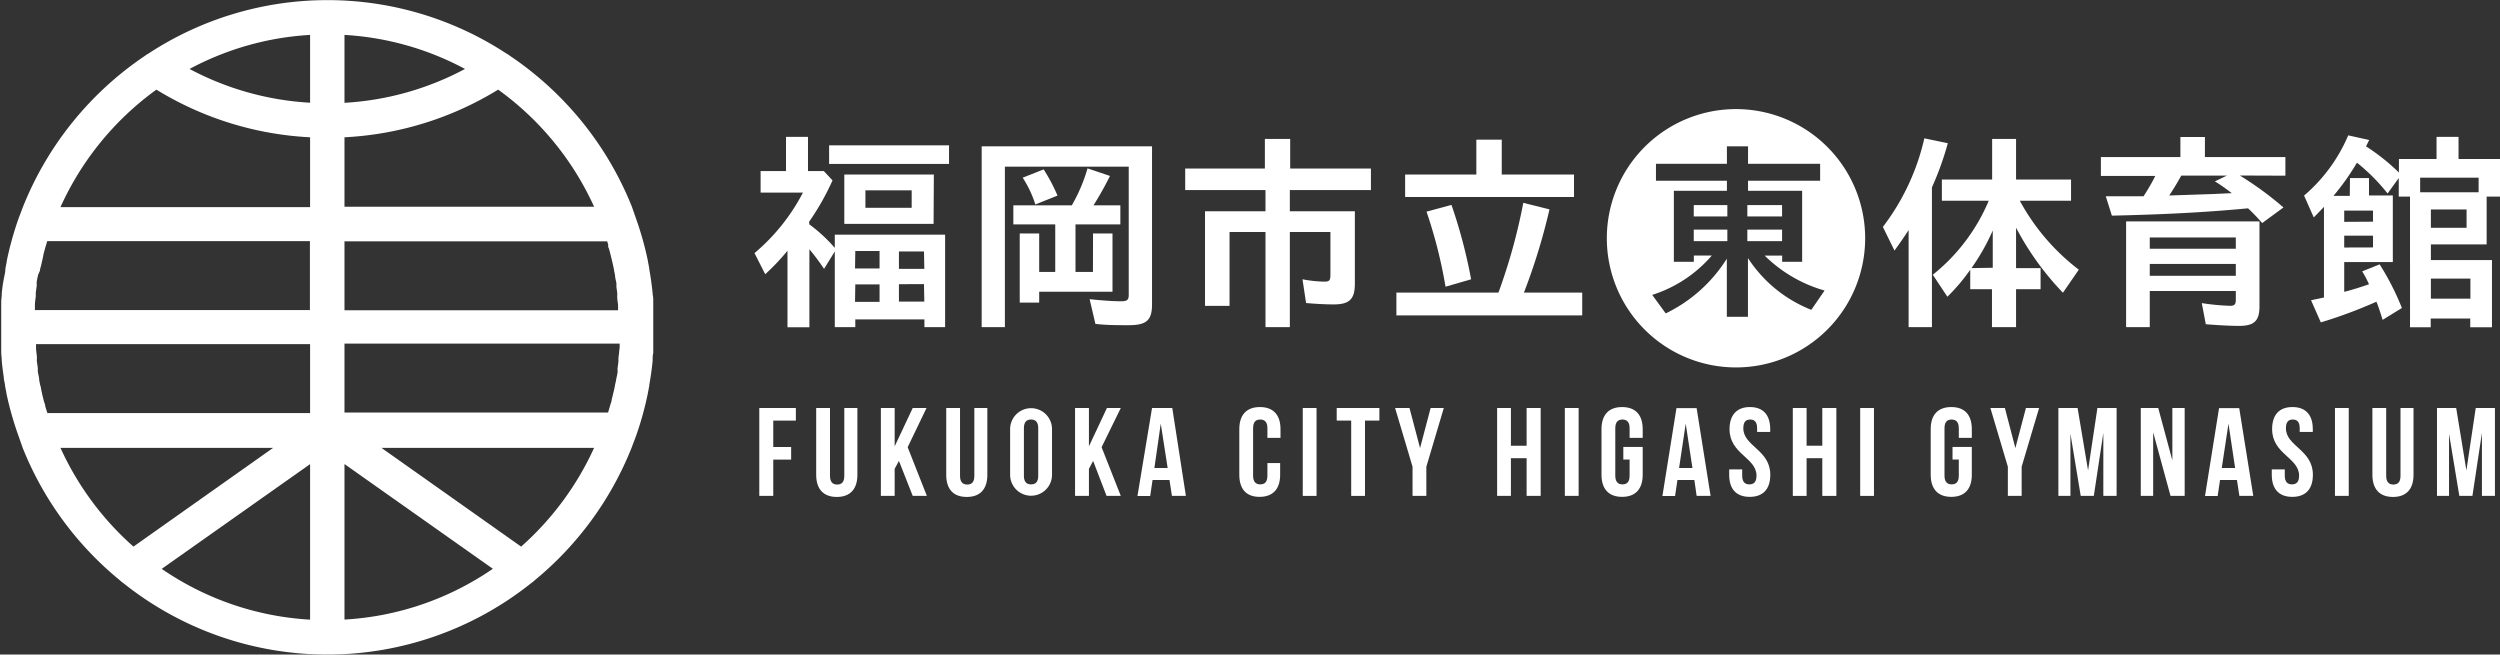 <svg xmlns="http://www.w3.org/2000/svg" viewBox="0 0 286.45 75"><rect x="0" y="0" width="286.45" height="75" fill="#333333" stroke="none"/><defs><style>.cls-1{fill:#fff;}</style></defs><title>logo.svg</title><g id="レイヤー_2" data-name="レイヤー 2"><g id="レイヤー_2-2" data-name="レイヤー 2"><path class="cls-1" d="M92.74,25.71a18.11,18.11,0,0,1,2.91,2.69V26.89h12.64V37.48h-2.37V36.6H98v.88H95.65V28.81l-1.23,2a24.85,24.85,0,0,0-1.68-2.25v8.94H90.23V28.73a25.45,25.45,0,0,1-2.55,2.69L86.45,29A22.74,22.74,0,0,0,92,22.07H87.15V19.6h2.91V15.68h2.52V19.6h1.81l1,1.07a29.17,29.17,0,0,1-2.69,4.75Zm16-9.06v2.13H95V16.65Zm-1.77,9H96.74V20H107Zm-9,5.11h2.81v-2H98Zm0,3.83h2.81v-2H98Zm1.19-10.78h5.3v-2h-5.3Zm6.71,5H103v2h2.91Zm0,3.75H103v2h2.91Z"/><path class="cls-1" d="M132,34.86c0,1.84-.63,2.4-2.67,2.4-1.23,0-2.59,0-3.82-.15l-.66-2.83c1.34.14,2.62.24,3.59.24.7,0,.89-.14.89-.75V19.1H115.14V37.48h-2.66V16.77H132Zm-6.76-8.11h2.23v6.68h-8.4v1.24h-2.23V26.75h2.23v4.41h1.84V25.71h-4.8V23.53h6.71l.07-.15a18.71,18.71,0,0,0,1.72-4.09l2.57.87a37.63,37.63,0,0,1-1.89,3.37h3.08v2.18h-5.14v5.45h2Zm-6.61-3.32a12.49,12.49,0,0,0-1.45-3.07l2.4-.95a20.25,20.25,0,0,1,1.59,3Z"/><path class="cls-1" d="M157.08,19.31v2.47h-9.29v2.43h7.45v8.3c0,1.77-.63,2.37-2.42,2.37-.94,0-2.23-.07-3.17-.16L149.24,32a14.36,14.36,0,0,0,2.52.27c.55,0,.68-.14.68-.77V26.58h-4.65v10.9H145V26.58h-4.12v8.47h-2.81V24.21H145V21.78H135.8V19.31h9.13V15.92h2.9v3.39Z"/><path class="cls-1" d="M171.69,33.53a65.67,65.67,0,0,0,2.85-10.29l3,.75a70.11,70.11,0,0,1-2.93,9.54h6.68v2.61H160V33.53ZM180.35,20v2.57H161V20h8.16V16h2.91V20ZM165.63,32.85a54.76,54.76,0,0,0-2.18-8.6l2.86-.77A58.94,58.94,0,0,1,168.56,32Z"/><rect class="cls-1" x="194.07" y="23.5" width="3.85" height="1.3"/><rect class="cls-1" x="194.07" y="26.31" width="3.85" height="1.32"/><path class="cls-1" d="M198.91,12.5a14.8,14.8,0,1,0,14.8,14.8A14.8,14.8,0,0,0,198.91,12.5Zm8.63,23a15.37,15.37,0,0,1-7.26-5.93v6.73h-2.42V29.64a17,17,0,0,1-7,6.27l-1.55-2.12a15,15,0,0,0,6.83-4.51h-2.06V30h-2.29V21.86h6.08V20.71h-8.13V18.77h8.13v-2h2.42v2h8.26v1.94h-8.26v1.15h6.2V30h-2.29v-.71h-2a16,16,0,0,0,6.86,4Z"/><rect class="cls-1" x="200.21" y="26.31" width="3.98" height="1.32"/><rect class="cls-1" x="200.21" y="23.5" width="3.98" height="1.3"/><path class="cls-1" d="M221.36,37.48h-2.67V26.36c-.6.92-.94,1.41-1.62,2.35L215.74,26a26.26,26.26,0,0,0,4.75-10.15l2.69.56a34.1,34.1,0,0,1-1.82,5.06ZM231.43,23a24.76,24.76,0,0,0,6.76,7.9l-1.82,2.64A32.68,32.68,0,0,1,231,26.09v4.63h2.81v2.42H231v4.34h-2.76V33.14h-2.49V30.91A22,22,0,0,1,223.13,34l-1.67-2.52A21.51,21.51,0,0,0,227.87,23H222.5V20.57h5.76V15.92H231v4.65h6.3V23Zm-3.1,7.68V26.41a24.32,24.32,0,0,1-2.44,4.31Z"/><path class="cls-1" d="M256.64,20.11a38.42,38.42,0,0,1,5,3.66l-2.44,1.79a20.78,20.78,0,0,0-1.62-1.69c-4.89.46-9.5.7-15.6.84l-.7-2.22h.24c1,0,1.07,0,2.4,0l1.69,0c.44-.68,1-1.62,1.34-2.33h-6.23V18h9.11v-2.3h2.81V18h9.22v2.13Zm2.25,15c0,1.65-.6,2.23-2.32,2.23-.92,0-2.38-.07-3.83-.19l-.46-2.42a26,26,0,0,0,3.25.31c.5,0,.65-.17.65-.7v-1h-9.86v4.14h-2.71V25.37h15.28Zm-12.57-6.61h9.86V27.21h-9.86Zm0,3.1h9.86V30.24h-9.86Zm3.61-11.48c-.51.92-.92,1.58-1.38,2.28l5.06-.17,2.11-.1c-.73-.55-1.36-1-1.94-1.35l1.38-.66Z"/><path class="cls-1" d="M269.26,20.4h2.18v2h2.73v7.63H268.6v3.41c.75-.19,1.72-.48,2.84-.87a12.53,12.53,0,0,0-.78-1.48l2-.8a30.28,30.28,0,0,1,2.55,5L273,36.65c-.22-.72-.51-1.62-.71-2.08a54.55,54.55,0,0,1-6.37,2.37L264.8,34.4l1.48-.31V23.7c-.34.36-.56.6-1.17,1.21L264,22.41a18.64,18.64,0,0,0,5.06-6.9l2.4.53-.36.73a23.66,23.66,0,0,1,3.77,3V18.22h4.31V15.68h2.52v2.54h4.75v4.31h-1.53V28h-6.39v1.8h7v7.7h-2.49v-1h-4.53v1h-2.37V22.53h-1.29V20.4l-1.28,1.77a21.84,21.84,0,0,0-3.51-3.53,27.74,27.74,0,0,1-2.69,3.8h1.87Zm2.64,5V24.13h-3.3v1.29Zm0,2.95V27h-3.3v1.36Zm5.4-6.32H284V20.36h-6.7ZM278.53,24v2.1h4.09V24Zm0,7.92v2.3h4.53v-2.3Z"/><path class="cls-1" d="M88.6,51.22h2.05v1.44H88.6v4.16H87V46.75h4.19v1.44H88.6Z"/><path class="cls-1" d="M95.1,46.75v7.77c0,.71.32,1,.82,1s.82-.26.82-1V46.75h1.5v7.66c0,1.61-.81,2.53-2.36,2.53s-2.36-.92-2.36-2.53V46.75Z"/><path class="cls-1" d="M103,52.81l-.49.91v3.1h-1.58V46.75h1.58v4.39l2.07-4.39h1.58L104,51.24l2.2,5.58h-1.62Z"/><path class="cls-1" d="M110,46.75v7.77c0,.71.31,1,.82,1s.82-.26.82-1V46.75h1.49v7.66c0,1.61-.8,2.53-2.36,2.53s-2.35-.92-2.35-2.53V46.75Z"/><path class="cls-1" d="M115.74,49.17a2.4,2.4,0,1,1,4.8,0V54.4a2.4,2.4,0,1,1-4.8,0Zm1.58,5.33c0,.72.31,1,.82,1s.82-.27.82-1V49.07c0-.72-.32-1-.82-1s-.82.27-.82,1Z"/><path class="cls-1" d="M125.25,52.81l-.48.91v3.1h-1.59V46.75h1.59v4.39l2.06-4.39h1.59l-2.2,4.49,2.2,5.58h-1.63Z"/><path class="cls-1" d="M135.88,56.82h-1.6L134,55h-1.94l-.27,1.83h-1.46L132,46.75h2.32Zm-3.61-3.2h1.52L133,48.54Z"/><path class="cls-1" d="M146.68,53.06V54.4c0,1.61-.81,2.53-2.36,2.53S142,56,142,54.4V49.17c0-1.61.81-2.53,2.36-2.53s2.36.92,2.36,2.53v1h-1.5V49.07c0-.72-.31-1-.82-1s-.82.27-.82,1V54.5c0,.72.32,1,.82,1s.82-.26.82-1V53.06Z"/><path class="cls-1" d="M149.27,46.75h1.58V56.82h-1.58Z"/><path class="cls-1" d="M153.16,46.75h4.89v1.44H156.4v8.63h-1.58V48.19h-1.66Z"/><path class="cls-1" d="M161.85,53.48l-2-6.73h1.65l1.21,4.59,1.21-4.59h1.51l-2,6.73v3.34h-1.58Z"/><path class="cls-1" d="M173.12,56.82h-1.58V46.75h1.58v4.32h1.8V46.75h1.61V56.82h-1.61V52.5h-1.8Z"/><path class="cls-1" d="M179.3,46.75h1.58V56.82H179.3Z"/><path class="cls-1" d="M186,51.21h2.22V54.4c0,1.61-.81,2.53-2.36,2.53s-2.36-.92-2.36-2.53V49.17c0-1.61.81-2.53,2.36-2.53s2.36.92,2.36,2.53v1h-1.5V49.07c0-.72-.32-1-.82-1s-.82.27-.82,1V54.5c0,.72.32,1,.82,1s.82-.26.82-1V52.65H186Z"/><path class="cls-1" d="M196,56.82h-1.6L194.14,55H192.2l-.27,1.83h-1.45l1.61-10.07h2.31Zm-3.61-3.2h1.53l-.77-5.08Z"/><path class="cls-1" d="M200.5,46.64c1.54,0,2.33.92,2.33,2.53v.32h-1.5v-.42c0-.72-.29-1-.79-1s-.79.27-.79,1c0,2.07,3.09,2.46,3.09,5.33,0,1.61-.8,2.53-2.36,2.53s-2.35-.92-2.35-2.53v-.62h1.49v.72c0,.72.32,1,.82,1s.82-.26.82-1c0-2.07-3.09-2.46-3.09-5.33C198.17,47.56,199,46.64,200.5,46.64Z"/><path class="cls-1" d="M207,56.82h-1.58V46.75H207v4.32h1.8V46.75h1.61V56.82h-1.61V52.5H207Z"/><path class="cls-1" d="M213.14,46.75h1.58V56.82h-1.58Z"/><path class="cls-1" d="M223.72,51.21h2.21V54.4c0,1.61-.8,2.53-2.35,2.53s-2.36-.92-2.36-2.53V49.17c0-1.61.8-2.53,2.36-2.53s2.35.92,2.35,2.53v1h-1.49V49.07c0-.72-.32-1-.82-1s-.82.27-.82,1V54.5c0,.72.32,1,.82,1s.82-.26.82-1V52.65h-.72Z"/><path class="cls-1" d="M230.06,53.48l-2-6.73h1.66l1.2,4.59,1.21-4.59h1.51l-2,6.73v3.34h-1.58Z"/><path class="cls-1" d="M239.25,53.9l1.07-7.15h2.2V56.82H241V49.6l-1.09,7.22h-1.5l-1.18-7.12v7.12h-1.38V46.75h2.2Z"/><path class="cls-1" d="M246.71,49.53v7.29h-1.42V46.75h2l1.62,6v-6h1.41V56.82h-1.62Z"/><path class="cls-1" d="M258.18,56.82h-1.59L256.31,55h-1.94l-.27,1.83h-1.45l1.61-10.07h2.31Zm-3.61-3.2h1.53l-.76-5.08Z"/><path class="cls-1" d="M262.67,46.64c1.54,0,2.33.92,2.33,2.53v.32h-1.5v-.42c0-.72-.29-1-.79-1s-.79.27-.79,1c0,2.07,3.09,2.46,3.09,5.33,0,1.61-.8,2.53-2.36,2.53S260.3,56,260.3,54.4v-.62h1.49v.72c0,.72.32,1,.82,1s.82-.26.82-1c0-2.07-3.09-2.46-3.09-5.33C260.34,47.56,261.13,46.64,262.67,46.64Z"/><path class="cls-1" d="M267.54,46.75h1.58V56.82h-1.58Z"/><path class="cls-1" d="M273.41,46.75v7.77c0,.71.32,1,.82,1s.82-.26.82-1V46.75h1.49v7.66c0,1.61-.8,2.53-2.35,2.53s-2.36-.92-2.36-2.53V46.75Z"/><path class="cls-1" d="M282.6,53.9l1.07-7.15h2.2V56.82h-1.49V49.6l-1.09,7.22h-1.5l-1.18-7.12v7.12h-1.38V46.75h2.2Z"/><path class="cls-1" d="M74.24,45c.06-.28.11-.56.16-.85l0-.07c.16-.91.29-1.82.38-2.74a.57.57,0,0,0,0-.13c0-.25,0-.5.07-.75,0-.08,0-.16,0-.24s0-.44,0-.66,0-.18,0-.27,0-.45,0-.68c0-.07,0-.15,0-.22,0-.3,0-.61,0-.91s0-.61,0-.91c0-.07,0-.15,0-.22,0-.23,0-.46,0-.68s0-.18,0-.27,0-.44,0-.66,0-.16,0-.24c0-.25,0-.5-.07-.75a.57.57,0,0,0,0-.13c-.09-.92-.22-1.83-.38-2.74l0-.07c-.05-.29-.1-.57-.16-.85v-.05A37.18,37.18,0,0,0,72.86,25l-.46-1.32h0A37.73,37.73,0,0,0,58.42,6.39a2.48,2.48,0,0,0-.4-.26,37.41,37.41,0,0,0-41,0,2.48,2.48,0,0,0-.4.26A37.73,37.73,0,0,0,2.64,23.68h0L2.14,25A37,37,0,0,0,.77,29.92V30c-.06.28-.11.56-.16.84l0,.09c0,.29-.1.58-.14.87v0C.34,32.41.26,33,.2,33.63c0,.06,0,.12,0,.17l-.06.71c0,.09,0,.18,0,.27s0,.41,0,.62,0,.2,0,.3,0,.42,0,.63,0,.18,0,.27c0,.3,0,.6,0,.9s0,.6,0,.9c0,.09,0,.18,0,.27s0,.42,0,.63,0,.2,0,.3,0,.41,0,.62,0,.18,0,.27l.06.7c0,.06,0,.12,0,.18.06.61.14,1.22.23,1.83v0c0,.29.09.57.14.86l0,.1c.05.27.1.55.16.82v.07A37,37,0,0,0,2.14,50l.46,1.32h0A37.68,37.68,0,0,0,13.76,66.51a2.69,2.69,0,0,0,.37.3,37.44,37.44,0,0,0,46.74,0,2.69,2.69,0,0,0,.37-.3A37.68,37.68,0,0,0,72.36,51.32h0L72.86,50a36.77,36.77,0,0,0,1.37-4.93Zm-3.28-5c0,.35-.06.69-.1,1,0,.13,0,.26,0,.39s-.06.49-.09.74,0,.24,0,.36c0,.32-.11.64-.16.95s-.06.32-.1.48-.07.38-.11.57-.11.48-.17.72l-.15.62c0,.2-.11.4-.16.59l-.11.38-.14.47H39.47v-7.9H71c0,.13,0,.25,0,.37A1.62,1.62,0,0,0,71,40.06ZM5.29,46.9l-.11-.38c0-.19-.11-.39-.16-.59s-.11-.43-.16-.65l-.15-.68c0-.19-.09-.39-.13-.59l-.09-.46c0-.32-.11-.64-.16-1,0-.11,0-.23,0-.34s-.07-.52-.1-.77,0-.25,0-.37c0-.35-.07-.7-.1-1.06a1.09,1.09,0,0,0,0-.18c0-.13,0-.26,0-.4H35.53v7.9H5.43ZM4,35c0-.36.06-.71.1-1.05,0-.13,0-.25,0-.38s.07-.51.1-.77,0-.23,0-.34c0-.32.11-.64.16-.95L4.58,31c0-.19.08-.38.13-.58s.1-.47.16-.7L5,29.07c.05-.2.11-.4.16-.59s.07-.25.11-.37.09-.32.14-.48h30.1v7.9H4c0-.14,0-.27,0-.4A1.09,1.09,0,0,0,4,35Zm65.67-6.84c0,.12.07.24.11.36s.11.4.16.6l.15.6c.06.24.11.49.17.74s.08.38.11.57.07.32.1.48c0,.32.11.63.16.95,0,.12,0,.24,0,.36s.07.5.09.74,0,.26,0,.4c0,.34.07.68.1,1a1.62,1.62,0,0,0,0,.22c0,.12,0,.24,0,.37H39.47v-7.9h30.1C69.62,27.79,69.67,28,69.71,28.11ZM35.53,71a33.3,33.3,0,0,1-17-5.82l17-12Zm3.94-17.83,17,12a33.3,33.3,0,0,1-17,5.82Zm28.6-29.48H39.47V15.73a37.18,37.18,0,0,0,17.61-5.46A33.72,33.72,0,0,1,68.07,23.68ZM39.47,4A33.26,33.26,0,0,1,53.28,7.9a33.25,33.25,0,0,1-13.81,3.88Zm-3.94,7.77A33.25,33.25,0,0,1,21.72,7.9,33.26,33.26,0,0,1,35.53,4ZM17.92,10.27a37.18,37.18,0,0,0,17.61,5.46v8H6.93A33.72,33.72,0,0,1,17.92,10.27Zm-11,41.05H31.29l-16,11.31A33.68,33.68,0,0,1,6.93,51.32ZM59.71,62.63l-16-11.31H68.07A33.81,33.81,0,0,1,59.71,62.63Z"/></g></g></svg>